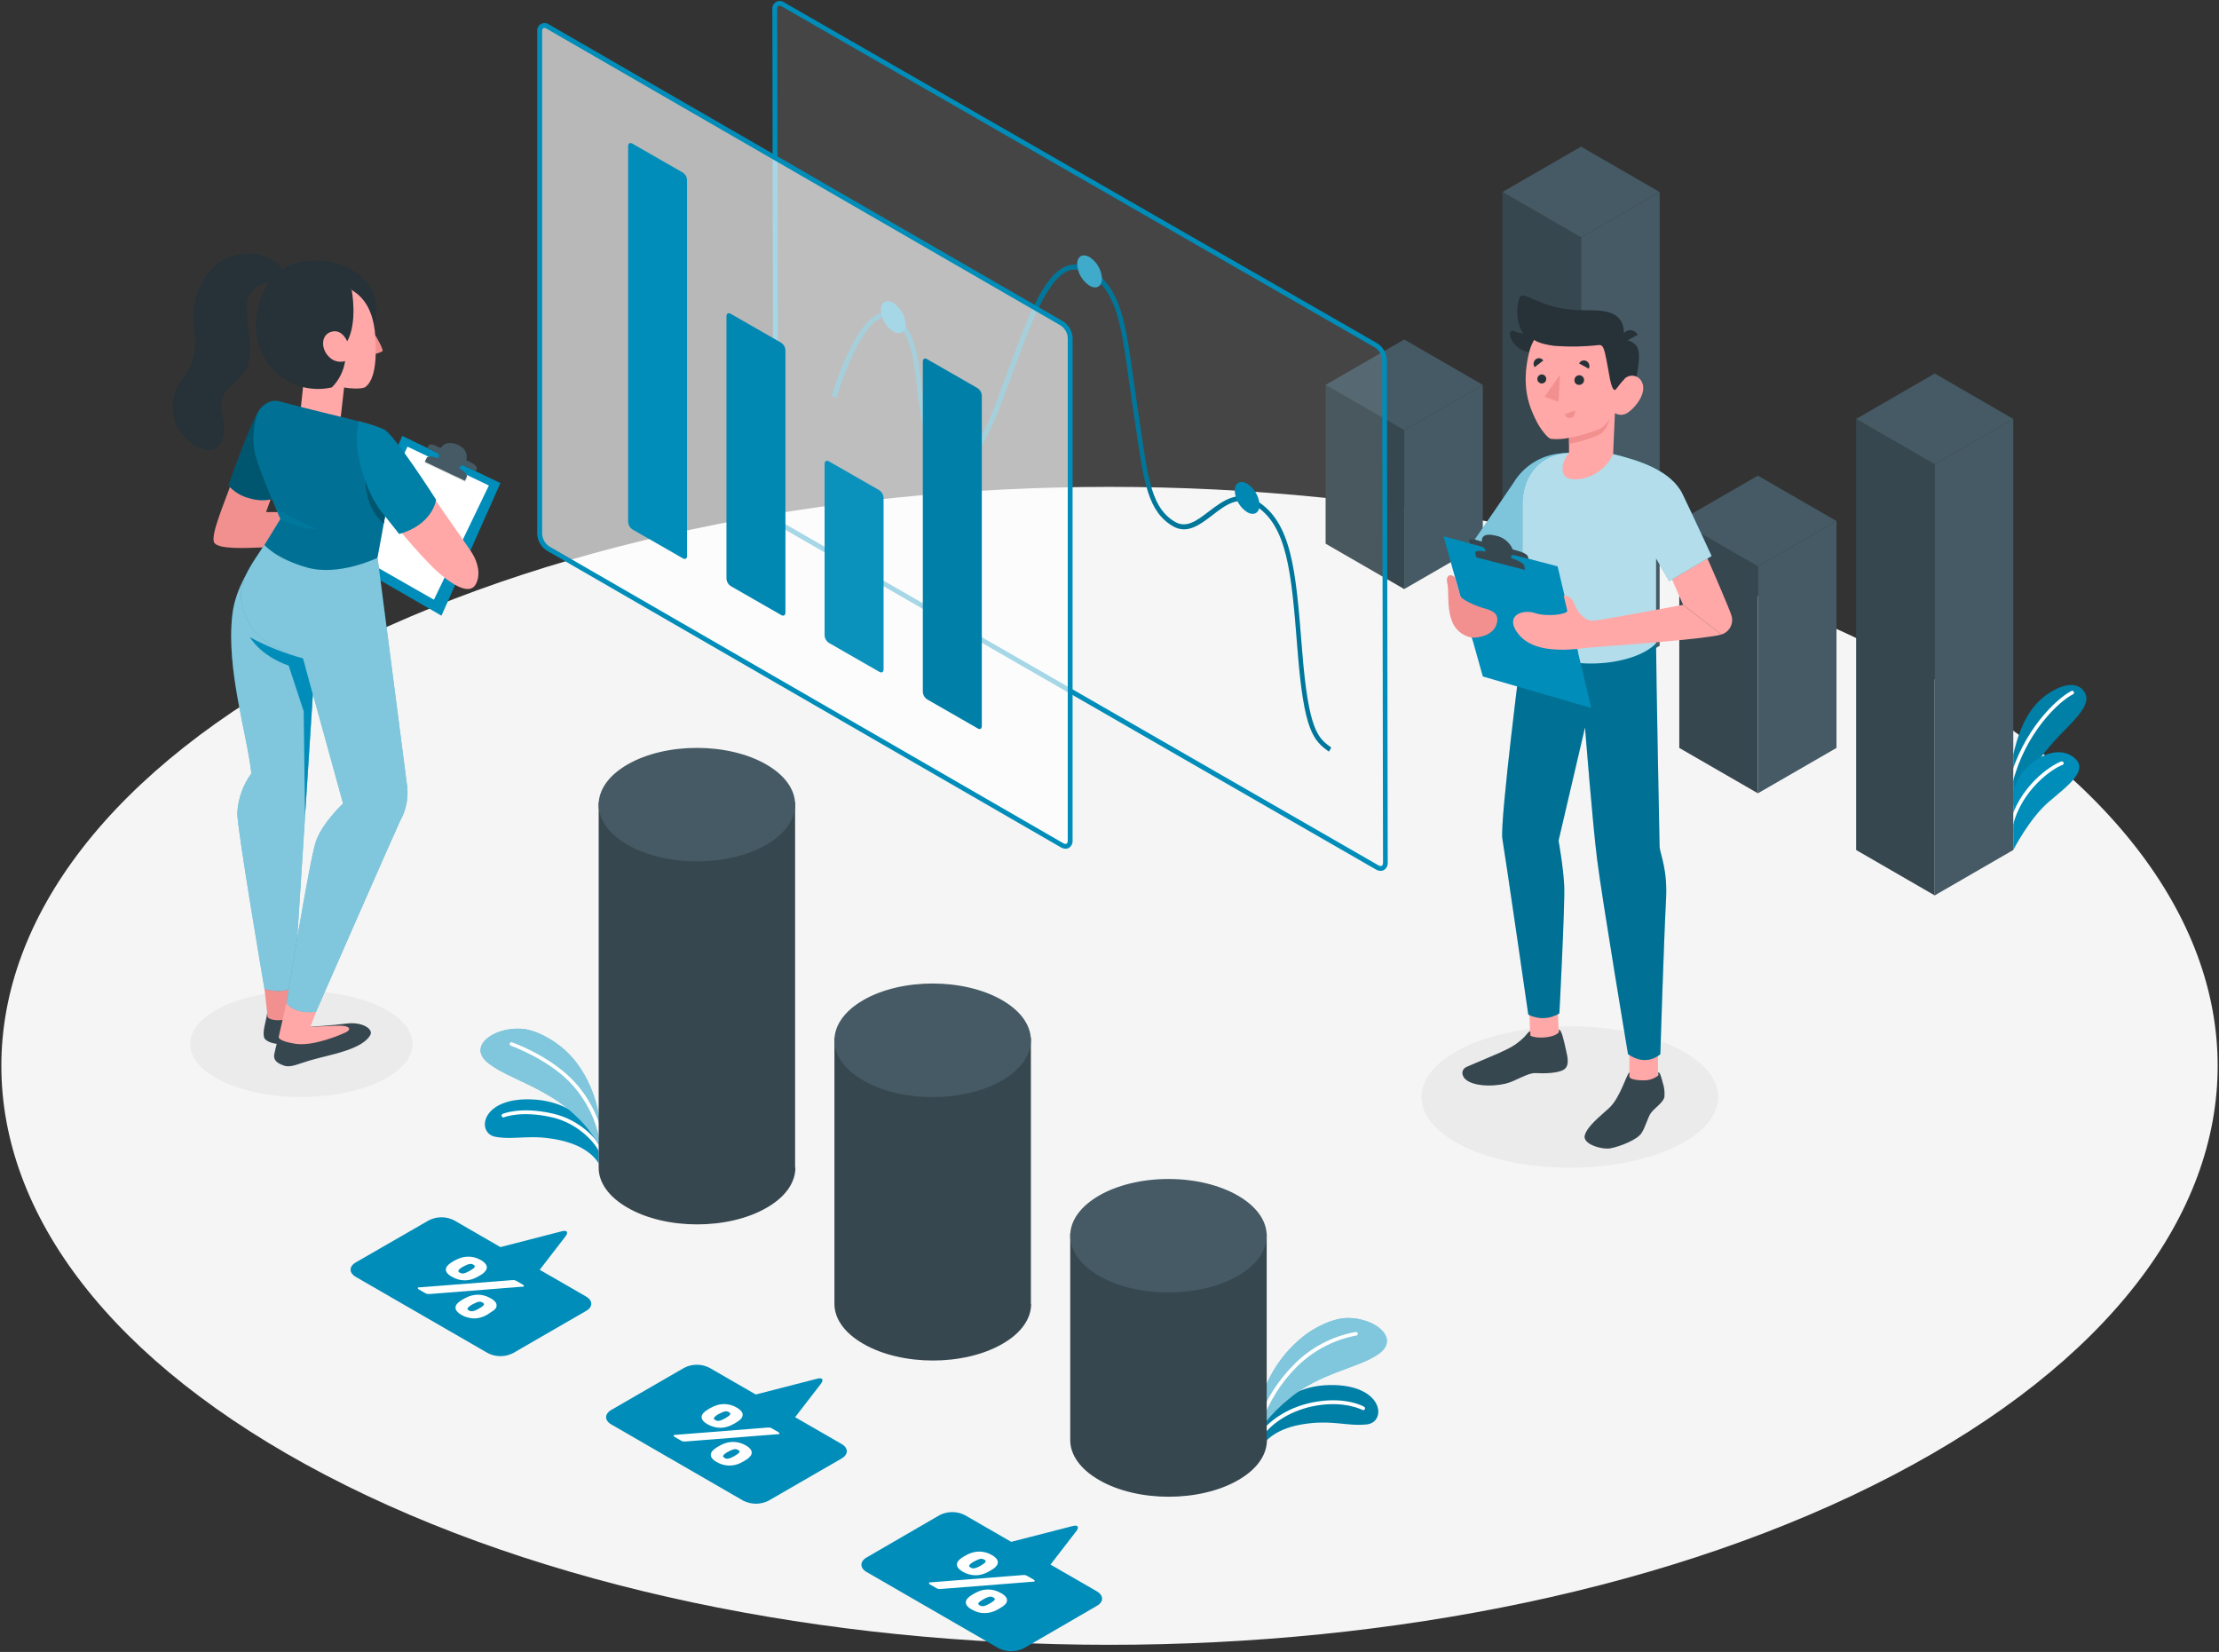 <svg width="1068" height="795" viewBox="0 0 1068 795" fill="none" xmlns="http://www.w3.org/2000/svg">
<rect x="0" y="0" width="1068" height="795" fill="#333333" stroke="none"/>
<path d="M156.864 709.952C365.127 818.763 702.827 818.763 911.136 709.952C1119.45 601.141 1119.42 424.725 911.136 315.915C702.85 207.104 365.173 207.104 156.864 315.915C-51.446 424.725 -51.399 601.234 156.864 709.952Z" fill="#F5F5F5"/>
<path d="M145.038 527.926C174.584 527.926 198.535 516.513 198.535 502.434C198.535 488.355 174.584 476.942 145.038 476.942C115.492 476.942 91.54 488.355 91.54 502.434C91.54 516.513 115.492 527.926 145.038 527.926Z" fill="#EBEBEB"/>
<path d="M755.532 561.961C794.965 561.961 826.932 546.723 826.932 527.925C826.932 509.128 794.965 493.89 755.532 493.89C716.099 493.89 684.133 509.128 684.133 527.925C684.133 546.723 716.099 561.961 755.532 561.961Z" fill="#EBEBEB"/>
<path d="M968.987 387.896C968.987 387.896 974.504 370.855 992.453 352.697C1000.37 344.689 1005.54 339.101 1003.88 334.329C1002.39 330.115 997.365 327.927 990.172 331.326C979.952 336.168 973.061 345.154 968.987 363.196V387.896Z" fill="#008DB9"/>
<path opacity="0.1" d="M968.987 387.896C968.987 387.896 974.504 370.855 992.453 352.697C1000.37 344.689 1005.54 339.101 1003.88 334.329C1002.39 330.115 997.365 327.927 990.172 331.326C979.952 336.168 973.061 345.154 968.987 363.196V387.896Z" fill="black"/>
<path d="M967.846 377.188H967.637C967.412 377.127 967.221 376.981 967.103 376.781C966.985 376.581 966.951 376.342 967.008 376.117C973.41 351.393 989.962 336.075 996.969 332.537C997.18 332.438 997.421 332.424 997.642 332.497C997.863 332.571 998.047 332.727 998.157 332.932C998.254 333.14 998.268 333.377 998.194 333.594C998.12 333.812 997.965 333.992 997.761 334.096C990.986 337.519 974.947 352.418 968.708 376.559C968.652 376.743 968.538 376.904 968.382 377.018C968.227 377.131 968.039 377.191 967.846 377.188Z" fill="white"/>
<path d="M968.987 409.058C968.987 409.058 976.646 394.042 985.888 386.057C995.13 378.072 1007 369.924 996.946 363.685C986.889 357.446 970.337 369.691 969.01 381.774L968.987 409.058Z" fill="#008DB9"/>
<path d="M967.846 398.372H967.66C967.436 398.317 967.243 398.177 967.121 397.981C966.999 397.785 966.959 397.55 967.008 397.325C971.361 378.701 986.982 368.178 992.174 366.432C992.388 366.388 992.611 366.424 992.799 366.535C992.988 366.645 993.13 366.821 993.196 367.029C993.263 367.238 993.25 367.463 993.16 367.662C993.07 367.862 992.909 368.021 992.709 368.108C988.053 369.691 972.828 380.051 968.707 397.721C968.656 397.909 968.544 398.075 968.388 398.193C968.232 398.311 968.041 398.374 967.846 398.372V398.372Z" fill="white"/>
<path d="M288.14 559.982C288.14 559.982 284.601 552.113 269.819 548.784C255.432 545.549 248.285 548.784 238.577 547.108C228.869 545.432 231.407 527.297 257.527 529.183C281.435 530.905 288.14 549.716 288.14 549.716V559.982Z" fill="#008DB9"/>
<path d="M289.56 555.652C289.391 555.648 289.226 555.595 289.086 555.5C288.945 555.405 288.835 555.272 288.769 555.117C286.441 549.553 277.827 540.473 265.698 537.703C250.636 534.281 242.628 537.703 242.558 537.703C242.349 537.773 242.122 537.764 241.921 537.676C241.72 537.588 241.558 537.428 241.468 537.227C241.378 537.027 241.366 536.8 241.434 536.591C241.502 536.382 241.645 536.206 241.836 536.097C242.185 535.957 250.473 532.349 266.071 535.911C279.55 538.983 288.14 548.854 290.375 554.372C290.421 554.477 290.445 554.59 290.446 554.705C290.447 554.82 290.426 554.934 290.382 555.04C290.339 555.146 290.275 555.243 290.193 555.324C290.112 555.405 290.016 555.469 289.909 555.512L289.56 555.652Z" fill="white"/>
<path d="M288.14 551.019C285.193 545.743 281.421 540.972 276.966 536.888C262.998 523.339 244.374 519.079 235.062 511.676C224.818 503.691 237.227 494.472 250.403 495.054C257.946 495.403 265.908 500.385 270.284 503.97C285.696 516.565 288.233 536.888 288.233 536.888L288.14 551.019Z" fill="#008DB9"/>
<path opacity="0.5" d="M288.14 551.019C285.193 545.743 281.421 540.972 276.966 536.888C262.998 523.339 244.374 519.079 235.062 511.676C224.818 503.691 237.227 494.472 250.403 495.054C257.946 495.403 265.908 500.385 270.284 503.97C285.696 516.565 288.233 536.888 288.233 536.888L288.14 551.019Z" fill="white"/>
<path d="M289.56 549.646C289.352 549.643 289.151 549.567 288.994 549.43C288.836 549.294 288.732 549.107 288.699 548.901C286.864 539.113 282.425 530.002 275.848 522.525C264.86 510.023 246.073 503.319 245.863 503.249C245.651 503.17 245.477 503.012 245.377 502.809C245.278 502.605 245.26 502.371 245.328 502.155C245.365 502.045 245.423 501.944 245.499 501.857C245.576 501.77 245.669 501.7 245.773 501.65C245.877 501.6 245.991 501.571 246.106 501.566C246.222 501.561 246.337 501.579 246.445 501.619C247.237 501.875 265.861 508.603 277.152 521.361C283.999 529.075 288.597 538.52 290.445 548.668C290.461 548.783 290.454 548.9 290.424 549.012C290.393 549.125 290.341 549.23 290.269 549.321C290.197 549.412 290.108 549.488 290.006 549.544C289.904 549.6 289.792 549.634 289.676 549.646H289.56Z" fill="white"/>
<path d="M607.635 695.705C607.635 695.705 611.592 688.022 626.538 685.485C641.065 683.017 648.025 686.532 657.826 685.485C667.627 684.437 666.044 666.069 639.854 666.558C615.899 667 608.193 685.415 608.193 685.415L607.635 695.705Z" fill="#008DB9"/>
<path opacity="0.1" d="M607.635 695.705C607.635 695.705 611.592 688.022 626.538 685.485C641.065 683.017 648.025 686.532 657.826 685.485C667.627 684.437 666.044 666.069 639.854 666.558C615.899 667 608.193 685.415 608.193 685.415L607.635 695.705Z" fill="black"/>
<path d="M606.494 692.026C606.312 692.018 606.135 691.962 605.982 691.863C605.888 691.798 605.808 691.715 605.746 691.619C605.684 691.522 605.643 691.415 605.623 691.302C605.604 691.189 605.607 691.074 605.632 690.962C605.658 690.851 605.705 690.746 605.772 690.653C611.336 682.691 621.463 676.685 632.893 674.683C647.583 672.052 656.173 676.708 656.546 677.011C656.645 677.066 656.733 677.14 656.804 677.229C656.874 677.317 656.927 677.419 656.958 677.528C656.989 677.638 656.999 677.752 656.986 677.865C656.973 677.978 656.938 678.087 656.883 678.186C656.828 678.286 656.754 678.373 656.665 678.444C656.577 678.515 656.475 678.567 656.366 678.598C656.256 678.63 656.142 678.639 656.029 678.627C655.916 678.614 655.807 678.579 655.708 678.524C655.708 678.524 647.257 673.984 633.196 676.498C622.231 678.454 612.5 684.157 607.216 691.747C607.122 691.842 607.01 691.917 606.885 691.965C606.761 692.013 606.627 692.034 606.494 692.026V692.026Z" fill="white"/>
<path d="M608.682 684.926C612.063 680.673 615.904 676.808 620.136 673.402C634.872 660.645 653.52 658.573 663.39 651.682C674.053 644.256 662.156 634.385 648.957 634.269C641.414 634.269 633.196 638.762 628.61 642.114C618.837 649.436 611.529 659.562 607.658 671.144L608.682 684.926Z" fill="#008DB9"/>
<path opacity="0.5" d="M608.682 684.926C612.063 680.673 615.904 676.808 620.136 673.402C634.872 660.645 653.52 658.573 663.39 651.682C674.053 644.256 662.156 634.385 648.957 634.269C641.414 634.269 633.196 638.762 628.61 642.114C618.837 649.436 611.529 659.562 607.658 671.144L608.682 684.926Z" fill="white"/>
<path d="M606.494 684.74H606.168C605.955 684.66 605.779 684.504 605.675 684.301C605.572 684.099 605.548 683.865 605.609 683.645C609.248 673.653 614.996 664.561 622.464 656.99C630.565 648.636 641.087 643.041 652.542 640.997C652.654 640.98 652.768 640.987 652.877 641.016C652.987 641.045 653.089 641.096 653.178 641.165C653.267 641.235 653.341 641.322 653.396 641.421C653.451 641.52 653.485 641.629 653.496 641.741C653.512 641.857 653.505 641.974 653.475 642.086C653.445 642.198 653.392 642.303 653.321 642.394C653.249 642.486 653.159 642.561 653.058 642.617C652.956 642.673 652.844 642.708 652.728 642.719C641.699 644.812 631.571 650.221 623.698 658.224C616.465 665.588 610.907 674.426 607.402 684.134C607.34 684.322 607.217 684.484 607.052 684.594C606.888 684.703 606.691 684.755 606.494 684.74V684.74Z" fill="white"/>
<path d="M382.68 561.938V386.057H288.14V561.961C288.14 568.945 292.796 575.929 302.108 581.237C320.569 591.899 350.507 591.899 368.968 581.237C378.28 575.906 382.796 568.945 382.82 561.961L382.68 561.938Z" fill="#37474F"/>
<path d="M301.992 406.544C283.507 395.882 283.507 378.608 301.992 367.922C320.476 357.237 350.391 357.26 368.852 367.922C387.313 378.585 387.313 395.858 368.852 406.544C350.391 417.229 320.453 417.183 301.992 406.544Z" fill="#455A64"/>
<path d="M496.17 627.471V499.431H401.607V627.471C401.607 634.455 406.263 641.439 415.575 646.747C434.036 657.409 463.974 657.409 482.435 646.747C491.747 641.439 496.286 634.455 496.286 627.471H496.17Z" fill="#37474F"/>
<path d="M415.458 519.941C396.997 509.279 396.997 492.005 415.458 481.319C433.919 470.634 463.857 470.657 482.318 481.319C500.78 491.982 500.803 509.255 482.318 519.941C463.834 530.626 433.896 530.696 415.458 519.941Z" fill="#455A64"/>
<path d="M609.66 692.981V593.552H515.097V693.004C515.097 699.988 519.753 706.972 529.065 712.303C547.526 722.966 577.464 722.966 595.925 712.303C605.237 706.972 609.753 699.988 609.776 693.004L609.66 692.981Z" fill="#37474F"/>
<path d="M562.378 622C588.491 622 609.66 609.774 609.66 594.693C609.66 579.611 588.491 567.385 562.378 567.385C536.265 567.385 515.097 579.611 515.097 594.693C515.097 609.774 536.265 622 562.378 622Z" fill="#455A64"/>
<path d="M282.087 623.956L259.762 611.082L272.123 595.065C273.706 593.017 272.961 591.899 270.47 592.528L240.858 600.163L218.533 587.266C216.657 586.314 214.584 585.817 212.48 585.817C210.376 585.817 208.303 586.314 206.427 587.266L171.251 607.52C167.899 609.452 167.899 612.572 171.251 614.504L234.805 651.193C236.681 652.146 238.755 652.643 240.858 652.643C242.962 652.643 245.036 652.146 246.911 651.193L282.087 630.87C285.416 629.007 285.416 625.888 282.087 623.956Z" fill="#008DB9"/>
<path d="M246.376 616.064C246.739 616.028 247.106 616.028 247.47 616.064C247.831 616.109 248.18 616.228 248.494 616.413L251.683 618.252C251.899 618.357 252.065 618.54 252.149 618.764C252.149 618.951 252.149 619.114 251.823 619.23C251.747 619.251 251.667 619.251 251.59 619.23C251.476 619.257 251.356 619.257 251.241 619.23L207.009 622.722H205.752C205.389 622.667 205.041 622.541 204.728 622.349L201.538 620.51C201.323 620.406 201.156 620.222 201.073 619.998C201.073 619.812 201.073 619.649 201.399 619.533C201.475 619.512 201.555 619.512 201.631 619.533H201.981L246.376 616.064ZM232.128 613.107C231.182 613.739 230.194 614.307 229.172 614.807C228.346 615.226 227.48 615.561 226.588 615.808C225.652 616.044 224.69 616.161 223.724 616.157C221.569 616.162 219.453 615.583 217.602 614.481C216.718 614.048 215.927 613.447 215.274 612.712C214.849 612.228 214.61 611.609 214.598 610.966C214.607 610.358 214.83 609.773 215.227 609.313C215.69 608.712 216.258 608.199 216.903 607.799C217.345 607.48 217.803 607.185 218.277 606.915C218.719 606.659 219.254 606.379 219.836 606.1C220.675 605.678 221.557 605.35 222.467 605.122C224.401 604.641 226.423 604.641 228.357 605.122C229.432 605.414 230.465 605.844 231.43 606.403C232.27 606.841 233.014 607.443 233.618 608.172C234.047 608.655 234.294 609.272 234.317 609.918C234.287 610.521 234.067 611.1 233.688 611.571C233.262 612.17 232.734 612.69 232.128 613.107V613.107ZM236.528 631.312C235.627 631.985 234.677 632.592 233.688 633.128C232.856 633.546 231.982 633.874 231.081 634.106C230.148 634.363 229.184 634.488 228.217 634.478C227.187 634.474 226.161 634.333 225.168 634.059C224.09 633.786 223.055 633.363 222.095 632.802C221.264 632.35 220.522 631.75 219.906 631.033C219.477 630.543 219.237 629.915 219.231 629.264C219.25 628.662 219.462 628.082 219.836 627.611C220.31 627.018 220.886 626.513 221.536 626.121C221.968 625.788 222.428 625.492 222.909 625.236C223.411 624.931 223.932 624.659 224.469 624.421C225.299 624 226.174 623.672 227.077 623.444C228.014 623.214 228.975 623.089 229.94 623.071C232.087 623.07 234.194 623.649 236.039 624.747C236.927 625.173 237.719 625.775 238.367 626.517C238.778 626.987 239.005 627.591 239.005 628.216C239.005 628.841 238.778 629.445 238.367 629.915C237.838 630.482 237.216 630.954 236.528 631.312ZM221.699 610.36C221.236 610.622 220.857 611.009 220.605 611.478C220.605 611.804 220.605 612.13 221.28 612.455C221.783 612.761 222.37 612.899 222.956 612.851C223.632 612.744 224.285 612.524 224.888 612.199C225.77 611.776 226.619 611.286 227.426 610.733C227.9 610.478 228.288 610.089 228.543 609.615C228.543 609.289 228.427 608.963 227.868 608.638C227.358 608.329 226.761 608.198 226.169 608.265C225.5 608.359 224.854 608.572 224.26 608.894C223.37 609.282 222.514 609.741 221.699 610.267V610.36ZM226.122 628.565C225.648 628.82 225.26 629.209 225.005 629.683C225.005 629.985 225.005 630.311 225.68 630.637C226.183 630.962 226.784 631.102 227.379 631.033C228.045 630.928 228.69 630.715 229.288 630.404C230.18 629.986 231.037 629.496 231.849 628.938C232.318 628.684 232.699 628.294 232.943 627.82C232.943 627.494 232.943 627.168 232.268 626.842C231.765 626.537 231.178 626.399 230.592 626.447C229.922 626.551 229.276 626.771 228.683 627.099C227.794 627.487 226.937 627.946 226.122 628.472V628.565Z" fill="white"/>
<path d="M405.052 694.913L382.68 682.016L395.042 666.023C396.601 663.974 395.856 662.834 393.366 663.485L363.753 671.098L341.428 658.224C339.557 657.271 337.487 656.775 335.387 656.775C333.287 656.775 331.217 657.271 329.346 658.224L294.216 678.524C290.887 680.456 290.887 683.599 294.216 685.508L357.77 722.221C359.649 723.163 361.722 723.653 363.823 723.653C365.925 723.653 367.997 723.163 369.876 722.221L405.052 701.897C408.404 699.965 408.404 696.846 405.052 694.913Z" fill="#008DB9"/>
<path d="M369.341 687.021H370.458C370.82 687.079 371.168 687.206 371.482 687.394L374.649 689.233C374.928 689.396 375.091 689.559 375.114 689.745C375.137 689.931 375.114 690.071 374.811 690.211C374.735 690.228 374.655 690.228 374.579 690.211H374.229L329.997 693.703C329.626 693.739 329.252 693.739 328.88 693.703C328.516 693.651 328.167 693.525 327.856 693.33L324.69 691.514C324.41 691.351 324.247 691.165 324.224 691.002C324.216 690.899 324.241 690.796 324.296 690.709C324.35 690.621 324.431 690.552 324.527 690.513H324.759H325.109L369.341 687.021ZM355.093 684.065C354.158 684.702 353.178 685.27 352.16 685.764C351.328 686.182 350.454 686.51 349.553 686.742C348.62 686.998 347.656 687.123 346.689 687.115C345.659 687.11 344.633 686.97 343.64 686.696C342.561 686.422 341.527 685.999 340.567 685.438C339.73 684.986 338.981 684.386 338.355 683.669C337.933 683.199 337.699 682.59 337.699 681.958C337.699 681.326 337.933 680.717 338.355 680.247C338.826 679.659 339.392 679.156 340.031 678.757C340.471 678.435 340.929 678.139 341.405 677.872C341.917 677.573 342.446 677.301 342.988 677.058C343.818 676.636 344.692 676.308 345.595 676.08C347.101 675.696 348.668 675.614 350.206 675.838C351.745 676.061 353.223 676.587 354.558 677.384C355.4 677.829 356.15 678.429 356.769 679.153C357.197 679.635 357.437 680.254 357.445 680.899C357.427 681.505 357.205 682.087 356.816 682.552C356.339 683.157 355.755 683.67 355.093 684.065ZM359.516 702.27C358.571 702.903 357.583 703.471 356.56 703.969C355.738 704.391 354.871 704.719 353.976 704.947C353.04 705.183 352.078 705.301 351.112 705.296C348.958 705.301 346.842 704.722 344.99 703.62C344.149 703.182 343.399 702.59 342.778 701.874C342.349 701.384 342.109 700.756 342.103 700.105C342.13 699.501 342.35 698.921 342.732 698.452C343.201 697.857 343.768 697.345 344.408 696.939C344.873 696.613 345.339 696.333 345.781 696.054C346.224 695.775 346.759 695.519 347.341 695.239C348.179 694.817 349.061 694.489 349.972 694.262C350.912 694.048 351.871 693.931 352.835 693.912C353.857 693.909 354.875 694.042 355.862 694.308C356.942 694.585 357.977 695.017 358.934 695.588C359.776 696.034 360.527 696.634 361.146 697.358C361.567 697.824 361.799 698.429 361.799 699.057C361.799 699.685 361.567 700.29 361.146 700.757C360.691 701.348 360.14 701.859 359.516 702.27V702.27ZM344.687 681.318C344.213 681.573 343.825 681.961 343.57 682.435C343.57 682.738 343.686 683.064 344.245 683.39C344.748 683.715 345.349 683.855 345.944 683.786C346.609 683.677 347.253 683.465 347.853 683.157C348.751 682.74 349.608 682.242 350.414 681.667C350.879 681.419 351.26 681.038 351.508 680.573C351.508 680.247 351.392 679.921 350.833 679.595C350.335 679.279 349.744 679.139 349.157 679.199C348.48 679.303 347.826 679.523 347.225 679.851C346.343 680.239 345.494 680.698 344.687 681.225V681.318ZM349.087 699.523C348.632 699.784 348.254 700.162 347.993 700.617C347.993 700.943 348.109 701.269 348.668 701.595C349.166 701.911 349.757 702.05 350.344 701.99C351.018 701.885 351.67 701.673 352.276 701.362C353.157 700.927 354.005 700.43 354.814 699.872C355.28 699.617 355.667 699.238 355.931 698.778C356.048 698.452 355.931 698.126 355.256 697.8C354.749 697.485 354.151 697.346 353.557 697.404C352.892 697.513 352.248 697.725 351.648 698.033C350.765 698.442 349.909 698.909 349.087 699.43V699.523Z" fill="white"/>
<path d="M527.924 765.824L505.598 752.95L517.983 736.91C519.543 734.885 518.798 733.744 516.307 734.396L486.695 742.009L464.37 729.135C462.494 728.182 460.42 727.685 458.317 727.685C456.213 727.685 454.139 728.182 452.264 729.135L417.088 749.528C413.759 751.46 413.759 754.603 417.088 756.512L480.642 793.225C482.521 794.167 484.593 794.657 486.695 794.657C488.797 794.657 490.869 794.167 492.748 793.225L527.924 772.808C531.276 770.946 531.276 767.826 527.924 765.824Z" fill="#008DB9"/>
<path d="M492.212 758.002H493.307C493.669 758.057 494.018 758.183 494.331 758.374L497.52 760.214C497.8 760.377 497.963 760.54 497.986 760.726C498.009 760.912 497.986 761.052 497.683 761.191H497.45H497.101L452.869 764.683C452.505 764.719 452.139 764.719 451.775 764.683C451.41 764.636 451.061 764.508 450.751 764.311L447.585 762.495C447.305 762.332 447.142 762.146 447.119 761.983C447.111 761.88 447.137 761.777 447.191 761.689C447.245 761.601 447.326 761.533 447.422 761.494H447.654C447.769 761.467 447.889 761.467 448.004 761.494L492.212 758.002ZM477.965 755.045C477.025 755.687 476.036 756.256 475.009 756.745C474.187 757.167 473.32 757.495 472.424 757.723C471.492 757.978 470.528 758.103 469.561 758.095C468.523 758.09 467.49 757.949 466.488 757.676C465.417 757.404 464.39 756.981 463.438 756.419C462.601 755.966 461.852 755.367 461.227 754.65C460.797 754.16 460.558 753.532 460.552 752.88C460.578 752.276 460.799 751.697 461.18 751.228C461.656 750.638 462.222 750.128 462.856 749.714C463.322 749.388 463.788 749.109 464.23 748.853C464.672 748.597 465.208 748.318 465.79 748.015C467.502 747.176 469.377 746.723 471.284 746.688C473.43 746.695 475.535 747.274 477.383 748.364C478.225 748.809 478.975 749.41 479.595 750.133C480.015 750.619 480.254 751.237 480.27 751.879C480.24 752.483 480.02 753.061 479.641 753.532C479.178 754.133 478.61 754.646 477.965 755.045V755.045ZM482.365 773.25C481.424 773.879 480.445 774.446 479.432 774.95C478.608 775.368 477.742 775.696 476.848 775.928C474.9 776.423 472.859 776.423 470.911 775.928C469.84 775.646 468.813 775.215 467.862 774.647C466.974 774.221 466.182 773.619 465.534 772.878C465.102 772.398 464.862 771.777 464.858 771.132C464.872 770.529 465.085 769.948 465.464 769.479C465.948 768.889 466.521 768.379 467.163 767.966C467.605 767.647 468.063 767.351 468.537 767.081C468.979 766.825 469.514 766.546 470.096 766.266C471.796 765.392 473.679 764.937 475.591 764.939C476.612 764.936 477.63 765.069 478.617 765.335C479.688 765.617 480.715 766.048 481.667 766.616C482.554 767.041 483.347 767.643 483.995 768.385C484.426 768.864 484.666 769.486 484.67 770.131C484.656 770.734 484.444 771.315 484.064 771.784C483.588 772.368 483.013 772.864 482.365 773.25V773.25ZM467.536 752.298C467.073 752.56 466.693 752.948 466.441 753.416C466.441 753.719 466.558 754.044 467.117 754.37C467.616 754.683 468.206 754.822 468.793 754.766C469.466 754.661 470.119 754.449 470.725 754.138C471.62 753.716 472.477 753.217 473.286 752.648C473.751 752.4 474.132 752.019 474.38 751.553C474.496 751.228 474.38 750.902 473.705 750.576C473.197 750.261 472.6 750.122 472.005 750.18C471.337 750.288 470.691 750.508 470.096 750.832C469.21 751.225 468.354 751.684 467.536 752.205V752.298ZM471.959 770.503C471.498 770.766 471.113 771.143 470.841 771.598C470.841 771.923 470.841 772.249 471.54 772.575C472.038 772.892 472.629 773.031 473.216 772.971C473.882 772.866 474.527 772.653 475.125 772.342C476.013 771.908 476.869 771.41 477.686 770.853C478.152 770.598 478.538 770.219 478.803 769.758C478.927 769.432 478.695 769.107 478.105 768.781C477.606 768.464 477.016 768.325 476.429 768.385C475.763 768.49 475.118 768.703 474.52 769.013C473.632 769.44 472.776 769.931 471.959 770.48V770.503Z" fill="white"/>
<path d="M846.068 381.774L808.238 359.937V250.731L846.068 272.568V381.774Z" fill="#37474F"/>
<path d="M846.068 381.774L883.898 359.937V250.731L846.068 272.568V381.774Z" fill="#455A64"/>
<path d="M808.238 250.731L846.068 272.568L883.898 250.731L846.068 228.894L808.238 250.731Z" fill="#455A64"/>
<path d="M760.957 332.63L723.127 310.793V92.404L760.957 114.24V332.63Z" fill="#37474F"/>
<path d="M760.957 332.63L798.787 310.793V92.404L760.957 114.24V332.63Z" fill="#455A64"/>
<path d="M723.127 92.404L760.957 114.24L798.787 92.404L760.957 70.567L723.127 92.404Z" fill="#455A64"/>
<path d="M675.845 283.486L638.015 261.649V185.221L675.845 207.058V283.486Z" fill="#37474F"/>
<path d="M675.845 283.486L713.675 261.649V185.221L675.845 207.058V283.486Z" fill="#455A64"/>
<path d="M638.015 185.221L675.845 207.058L713.675 185.221L675.845 163.384L638.015 185.221Z" fill="#455A64"/>
<path d="M931.18 430.918L893.35 409.058V201.61L931.157 223.447L931.18 430.918Z" fill="#37474F"/>
<path d="M931.157 430.918L968.987 409.058V201.61L931.157 223.447V430.918Z" fill="#455A64"/>
<path d="M893.35 201.61L931.157 223.447L968.987 201.61L931.18 179.75L893.35 201.61Z" fill="#455A64"/>
<g opacity="0.3">
<path opacity="0.3" d="M666.696 415.064L666.3 173.232C666.218 171.832 665.809 170.471 665.106 169.258C664.402 168.045 663.424 167.014 662.249 166.248L376.93 2.24C374.602 0.96 372.902 2.007 372.902 4.568L373.368 246.308C373.444 247.709 373.851 249.072 374.555 250.286C375.259 251.5 376.24 252.53 377.419 253.292L662.762 417.416C664.927 418.696 666.696 417.648 666.696 415.064Z" fill="white"/>
</g>
<path d="M664.508 419.115C663.685 419.083 662.884 418.843 662.18 418.417L376.837 254.293C375.475 253.435 374.34 252.261 373.529 250.871C372.719 249.481 372.256 247.915 372.181 246.308L371.738 4.568C371.641 3.859 371.757 3.137 372.071 2.494C372.384 1.851 372.882 1.316 373.501 0.956C374.12 0.597 374.832 0.43 375.546 0.476C376.26 0.522 376.944 0.78 377.512 1.216L662.855 165.2C664.214 166.06 665.347 167.235 666.157 168.624C666.967 170.014 667.432 171.578 667.511 173.185L667.907 415.018C667.963 415.723 667.83 416.431 667.524 417.069C667.217 417.707 666.747 418.252 666.161 418.649C665.661 418.95 665.09 419.11 664.508 419.115V419.115ZM375.137 2.752C374.985 2.712 374.824 2.712 374.672 2.752C374.444 2.948 374.27 3.198 374.164 3.478C374.059 3.759 374.025 4.061 374.066 4.358L374.462 246.191C374.528 247.415 374.886 248.604 375.506 249.661C376.125 250.718 376.989 251.612 378.024 252.267L663.367 416.391C664.065 416.787 664.671 416.903 665.043 416.671C665.416 416.438 665.648 415.879 665.648 415.064L665.253 173.232C665.178 172.04 664.828 170.881 664.23 169.847C663.632 168.813 662.803 167.932 661.807 167.272L376.348 3.148C375.985 2.915 375.568 2.779 375.137 2.752Z" fill="#008DB9"/>
<path d="M639.598 361.707C632.032 356.329 627.609 351.463 624.606 314.076L624.35 310.886C621.533 275.757 619.694 252.57 603.677 243.002C595.995 238.346 589.849 243.002 583.354 248.054C577.464 252.547 571.411 257.156 564.59 253.268C552.601 246.284 550.622 232.456 546.897 207.22C546.431 204.101 545.966 200.819 545.43 197.373C544.616 191.995 543.917 186.99 543.265 182.288C539.587 155.795 537.352 139.778 523.803 131.607C522.469 130.661 520.932 130.041 519.315 129.794C517.699 129.548 516.047 129.682 514.491 130.187C504.225 133.772 496.193 155.492 487.696 178.516C487.044 180.216 486.416 182.008 485.741 183.801C479.571 200.772 472.587 220.024 462.926 223.586C461.56 224.086 460.099 224.271 458.651 224.126C457.204 223.98 455.808 223.51 454.569 222.748C444.954 217.301 443.231 202.402 441.578 187.968C439.925 173.534 438.319 159.031 429.24 153.56C428.47 153.062 427.59 152.762 426.676 152.684C425.763 152.607 424.844 152.756 424.002 153.118C412.734 157.494 402.747 190.831 402.654 191.157L400.326 190.505C400.745 189.085 410.732 155.748 423.047 150.929C424.223 150.442 425.499 150.245 426.767 150.355C428.036 150.464 429.259 150.877 430.334 151.558C440.368 157.564 442.114 172.859 443.813 187.642C445.513 202.425 447.049 215.811 455.663 220.676C456.602 221.273 457.666 221.644 458.773 221.762C459.879 221.879 460.998 221.738 462.041 221.351C470.678 218.162 477.779 198.653 483.482 182.963C484.157 181.147 484.786 179.378 485.438 177.655C494.517 153.095 502.362 131.886 513.653 127.929C515.525 127.322 517.511 127.156 519.457 127.442C521.403 127.729 523.257 128.461 524.874 129.582C539.354 138.335 541.659 154.747 545.43 181.938C546.082 186.594 546.781 191.623 547.595 196.977C548.131 200.446 548.597 203.729 549.062 206.825C552.624 231.362 554.603 244.864 565.614 251.196C571.085 254.339 576.044 250.545 581.794 246.168C588.312 241.186 595.762 235.576 604.725 240.953C621.742 251.15 623.651 274.826 626.515 310.654L626.771 313.843C629.844 351.976 634.453 355.235 640.739 359.774L639.598 361.707Z" fill="#008DB9"/>
<g opacity="0.4">
<path opacity="0.4" d="M639.598 361.707C632.032 356.329 627.609 351.463 624.606 314.076L624.35 310.886C621.533 275.757 619.694 252.57 603.677 243.002C595.995 238.346 589.849 243.002 583.354 248.054C577.464 252.547 571.411 257.156 564.59 253.268C552.601 246.284 550.622 232.456 546.897 207.22C546.431 204.101 545.966 200.819 545.43 197.373C544.616 191.995 543.917 186.99 543.265 182.288C539.587 155.795 537.352 139.778 523.803 131.607C522.469 130.661 520.932 130.041 519.315 129.794C517.699 129.548 516.047 129.682 514.491 130.187C504.225 133.772 496.193 155.492 487.696 178.516C487.044 180.216 486.416 182.008 485.741 183.801C479.571 200.772 472.587 220.024 462.926 223.586C461.56 224.086 460.099 224.271 458.651 224.126C457.204 223.98 455.808 223.51 454.569 222.748C444.954 217.301 443.231 202.402 441.578 187.968C439.925 173.534 438.319 159.031 429.24 153.56C428.47 153.062 427.59 152.762 426.676 152.684C425.763 152.607 424.844 152.756 424.002 153.118C412.734 157.494 402.747 190.831 402.654 191.157L400.326 190.505C400.745 189.085 410.732 155.748 423.047 150.929C424.223 150.442 425.499 150.245 426.767 150.355C428.036 150.464 429.259 150.877 430.334 151.558C440.368 157.564 442.114 172.859 443.813 187.642C445.513 202.425 447.049 215.811 455.663 220.676C456.602 221.273 457.666 221.644 458.773 221.762C459.879 221.879 460.998 221.738 462.041 221.351C470.678 218.162 477.779 198.653 483.482 182.963C484.157 181.147 484.786 179.378 485.438 177.655C494.517 153.095 502.362 131.886 513.653 127.929C515.525 127.322 517.511 127.156 519.457 127.442C521.403 127.729 523.257 128.461 524.874 129.582C539.354 138.335 541.659 154.747 545.43 181.938C546.082 186.594 546.781 191.623 547.595 196.977C548.131 200.446 548.597 203.729 549.062 206.825C552.624 231.362 554.603 244.864 565.614 251.196C571.085 254.339 576.044 250.545 581.794 246.168C588.312 241.186 595.762 235.576 604.725 240.953C621.742 251.15 623.651 274.826 626.515 310.654L626.771 313.843C629.844 351.976 634.453 355.235 640.739 359.774L639.598 361.707Z" fill="black"/>
</g>
<path d="M600.232 232.712C601.963 233.847 603.405 235.37 604.444 237.16C605.483 238.951 606.089 240.959 606.215 243.025C606.215 246.82 603.537 248.356 600.255 246.471C598.516 245.344 597.067 243.823 596.028 242.031C594.988 240.239 594.386 238.226 594.272 236.157C594.272 232.456 596.856 230.919 600.232 232.712Z" fill="#008DB9"/>
<g opacity="0.2">
<path opacity="0.2" d="M600.232 232.712C601.963 233.847 603.405 235.37 604.444 237.16C605.483 238.951 606.089 240.959 606.215 243.025C606.215 246.82 603.537 248.356 600.255 246.471C598.516 245.344 597.067 243.823 596.028 242.031C594.988 240.239 594.386 238.226 594.272 236.157C594.272 232.456 596.856 230.919 600.232 232.712Z" fill="black"/>
</g>
<path d="M524.409 123.738C526.142 124.868 527.585 126.391 528.62 128.183C529.656 129.975 530.255 131.985 530.368 134.051C530.368 137.846 527.714 139.382 524.432 137.497C522.692 136.372 521.242 134.851 520.202 133.058C519.162 131.266 518.562 129.253 518.449 127.184C518.449 123.296 521.103 121.853 524.409 123.738Z" fill="#008DB9"/>
<g opacity="0.5">
<path opacity="0.5" d="M524.409 123.738C526.142 124.868 527.585 126.391 528.62 128.183C529.656 129.975 530.255 131.985 530.368 134.051C530.368 137.846 527.714 139.382 524.432 137.497C522.692 136.372 521.242 134.851 520.202 133.058C519.162 131.266 518.562 129.253 518.449 127.184C518.449 123.296 521.103 121.853 524.409 123.738Z" fill="white"/>
</g>
<path d="M429.869 145.738C431.608 146.858 433.058 148.374 434.098 150.163C435.138 151.952 435.739 153.962 435.851 156.028C435.851 159.846 433.198 161.382 429.892 159.496C428.16 158.365 426.718 156.842 425.683 155.05C424.647 153.259 424.048 151.249 423.932 149.183C423.909 145.389 426.586 143.829 429.869 145.738Z" fill="#008DB9"/>
<path opacity="0.65" d="M515.073 404.402V162.569C514.996 161.171 514.591 159.811 513.892 158.598C513.192 157.384 512.217 156.353 511.046 155.585L263.789 12.832C261.461 11.552 259.762 12.6 259.762 15.16V256.993C259.837 258.392 260.241 259.753 260.941 260.966C261.641 262.18 262.616 263.211 263.789 263.977L511.046 406.73C513.281 408.034 515.073 406.986 515.073 404.402Z" fill="white"/>
<path d="M512.862 408.453C512.039 408.421 511.238 408.18 510.534 407.754L263.207 265.001C261.848 264.135 260.717 262.955 259.907 261.562C259.097 260.169 258.632 258.602 258.551 256.993V15.161C258.459 14.453 258.579 13.735 258.895 13.096C259.211 12.457 259.709 11.925 260.327 11.569C260.945 11.213 261.654 11.048 262.365 11.095C263.077 11.141 263.759 11.398 264.324 11.831L511.581 154.584C512.939 155.446 514.071 156.621 514.881 158.01C515.691 159.4 516.156 160.963 516.237 162.569V404.402C516.293 405.108 516.161 405.816 515.854 406.454C515.548 407.092 515.077 407.637 514.491 408.034C513.994 408.314 513.432 408.458 512.862 408.453V408.453ZM261.996 13.461C261.844 13.422 261.684 13.422 261.531 13.461C261.304 13.657 261.129 13.906 261.023 14.187C260.918 14.468 260.884 14.77 260.926 15.067V256.993C260.999 258.189 261.348 259.351 261.945 260.389C262.543 261.427 263.373 262.313 264.371 262.976L511.628 405.729C511.865 405.915 512.145 406.037 512.442 406.086C512.739 406.135 513.043 406.108 513.327 406.008C513.7 405.799 513.909 405.217 513.909 404.402V162.569C513.838 161.376 513.49 160.217 512.892 159.182C512.293 158.147 511.462 157.267 510.464 156.61L263.207 13.88C262.851 13.63 262.431 13.485 261.996 13.461Z" fill="#008DB9"/>
<path d="M472.541 349.438V190.296C472.501 189.596 472.297 188.915 471.945 188.308C471.593 187.701 471.103 187.186 470.515 186.804L446.188 172.836C445.07 172.184 444.162 172.696 444.162 174V333.049C444.197 333.75 444.399 334.433 444.751 335.041C445.103 335.648 445.596 336.163 446.188 336.541L470.515 350.509C471.633 351.254 472.541 350.718 472.541 349.438Z" fill="#008DB9"/>
<g opacity="0.3">
<path opacity="0.3" d="M472.541 349.438V190.296C472.501 189.596 472.297 188.915 471.945 188.308C471.593 187.701 471.103 187.186 470.515 186.804L446.188 172.836C445.07 172.184 444.162 172.696 444.162 174V333.049C444.197 333.75 444.399 334.433 444.751 335.041C445.103 335.648 445.596 336.163 446.188 336.541L470.515 350.509C471.633 351.254 472.541 350.718 472.541 349.438Z" fill="black"/>
</g>
<path d="M425.259 322.13V239.44C425.219 238.74 425.015 238.059 424.663 237.452C424.311 236.846 423.822 236.33 423.234 235.948L398.883 221.98C397.789 221.351 396.881 221.98 396.881 223.144V305.858C396.922 306.555 397.124 307.233 397.471 307.839C397.819 308.445 398.302 308.962 398.883 309.35L423.234 323.318C424.351 323.946 425.259 323.504 425.259 322.13Z" fill="#008DB9"/>
<g opacity="0.2">
<path opacity="0.2" d="M425.259 322.13V239.44C425.219 238.74 425.015 238.059 424.663 237.452C424.311 236.846 423.822 236.33 423.234 235.948L398.883 221.98C397.789 221.351 396.881 221.98 396.881 223.144V305.858C396.922 306.555 397.124 307.233 397.471 307.839C397.819 308.445 398.302 308.962 398.883 309.35L423.234 323.318C424.351 323.946 425.259 323.504 425.259 322.13Z" fill="white"/>
</g>
<path d="M378.024 294.846V168.459C377.984 167.759 377.78 167.078 377.428 166.471C377.076 165.865 376.587 165.349 375.999 164.967L351.648 150.999C350.554 150.347 349.646 150.859 349.646 152.163V278.527C349.683 279.225 349.884 279.905 350.231 280.511C350.579 281.118 351.064 281.634 351.648 282.019L375.999 295.987C377.07 296.639 378.024 296.127 378.024 294.846Z" fill="#008DB9"/>
<g opacity="0.2">
<path opacity="0.2" d="M378.024 294.846V168.459C377.984 167.759 377.78 167.078 377.428 166.471C377.076 165.865 376.587 165.349 375.999 164.967L351.648 150.999C350.554 150.347 349.646 150.859 349.646 152.163V278.527C349.683 279.225 349.884 279.905 350.231 280.511C350.579 281.118 351.064 281.634 351.648 282.019L375.999 295.987C377.07 296.639 378.024 296.127 378.024 294.846Z" fill="black"/>
</g>
<path d="M330.672 267.632V86.56C330.637 85.862 330.437 85.181 330.089 84.575C329.741 83.968 329.255 83.452 328.67 83.068L304.319 69.1C303.225 68.448 302.317 69.1 302.317 70.264V251.243C302.358 251.94 302.56 252.618 302.908 253.224C303.255 253.83 303.738 254.347 304.319 254.735L328.67 268.703C329.788 269.355 330.672 268.819 330.672 267.632Z" fill="#008DB9"/>
<path d="M833.451 296.569C833.125 294.823 824.581 274.942 821.066 267.12L803.257 275.454L810.078 291.075L828.515 305.346C830.309 304.799 831.824 303.582 832.743 301.947C833.662 300.312 833.916 298.386 833.451 296.569V296.569Z" fill="#FFA8A7"/>
<path d="M797.972 504.809H784.237V524.829H797.972V504.809Z" fill="#FFA8A7"/>
<path d="M749.588 480.081L735.86 480.553L736.549 500.562L750.276 500.09L749.588 480.081Z" fill="#FFA8A7"/>
<path d="M753.018 218.092C748.048 218.208 743.187 219.579 738.889 222.078C734.59 224.577 730.994 228.123 728.435 232.386C720.845 243.677 707.483 262.976 707.483 262.976L732.509 270.914L753.018 218.092Z" fill="#008DB9"/>
<g opacity="0.7">
<path opacity="0.7" d="M753.018 218.092C748.048 218.208 743.187 219.579 738.889 222.078C734.59 224.577 730.994 228.123 728.435 232.386C720.845 243.677 707.483 262.976 707.483 262.976L732.509 270.914L753.018 218.092Z" fill="white"/>
</g>
<path d="M797.064 309.536C797.064 322.666 798.764 407.568 798.764 407.568C799.089 411.339 802.628 418.3 801.86 432.804C800.812 452.522 799.113 507.3 799.113 507.3C799.113 507.3 792.664 513.702 783.562 507.3C783.562 507.3 771.107 432.92 768.662 413.388C766.497 396.347 762.866 350.066 762.866 350.066L750.132 404.565C750.132 404.565 752.46 417.369 752.855 426.402C753.251 435.434 750.527 487.674 750.527 487.674C748.299 489.067 745.746 489.853 743.12 489.955C740.495 490.057 737.888 489.471 735.558 488.256C735.558 488.256 724.524 411.945 723.103 403.773C721.683 395.602 732.788 309.536 732.788 309.536H797.064Z" fill="#008DB9"/>
<path opacity="0.2" d="M797.064 309.536C797.064 322.666 798.764 407.568 798.764 407.568C799.089 411.339 802.628 418.3 801.86 432.804C800.812 452.522 799.113 507.3 799.113 507.3C799.113 507.3 792.664 513.702 783.562 507.3C783.562 507.3 771.107 432.92 768.662 413.388C766.497 396.347 762.866 350.066 762.866 350.066L750.132 404.565C750.132 404.565 752.46 417.369 752.855 426.402C753.251 435.434 750.527 487.674 750.527 487.674C748.299 489.067 745.746 489.853 743.12 489.955C740.495 490.057 737.888 489.471 735.558 488.256C735.558 488.256 724.524 411.945 723.103 403.773C721.683 395.602 732.788 309.536 732.788 309.536H797.064Z" fill="black"/>
<path d="M776.391 218.511C788.707 221.468 804.327 226.45 809.822 237.81C815.316 249.171 823.79 267.585 823.79 267.585L803.396 279.644L797.064 268.749V309.536C787.426 320.012 753.81 324.901 732.765 309.536V242.396C732.765 231.711 738.724 218.837 755.137 217.883L776.391 218.511Z" fill="#008DB9"/>
<path opacity="0.7" d="M776.391 218.511C788.707 221.468 804.327 226.45 809.822 237.81C815.316 249.171 823.79 267.585 823.79 267.585L803.396 279.644L797.064 268.749V309.536C787.426 320.012 753.81 324.901 732.765 309.536V242.396C732.765 231.711 738.724 218.837 755.137 217.883L776.391 218.511Z" fill="white"/>
<path d="M781.024 163.71C782.129 163.583 783.249 163.71 784.298 164.081C785.347 164.452 786.297 165.058 787.077 165.852C789.684 168.506 789.149 173.441 787.077 184.755L779.022 185.686L781.024 163.71Z" fill="#263238"/>
<path d="M734.208 160.544C732.48 160.565 730.767 160.224 729.18 159.543C726.712 158.123 726.06 160.916 727.41 163.361C728.304 165.104 729.629 166.591 731.259 167.678C732.889 168.766 734.769 169.42 736.722 169.577C736.722 169.227 739.05 163.291 739.05 163.291L734.208 160.544Z" fill="#263238"/>
<path d="M777.253 185.686C778.44 186.408 780.14 184.103 781.606 182.567C782.186 181.906 782.923 181.403 783.75 181.105C784.577 180.807 785.466 180.724 786.334 180.864C787.202 181.003 788.02 181.361 788.712 181.903C789.404 182.445 789.947 183.154 790.29 183.964C792.734 189.108 787.193 195.976 783.934 198.234C783.023 199.021 781.887 199.501 780.688 199.606C779.488 199.71 778.286 199.434 777.253 198.816L776.391 218.511C774.953 221.667 772.754 224.417 769.991 226.514C767.228 228.61 763.988 229.988 760.561 230.524C748.921 232.083 751.365 222.562 755.16 217.883V210.712C752.271 211.338 749.3 211.496 746.36 211.178C744.847 210.782 741.262 206.522 738.934 201.563C736.327 196.092 731.95 186.385 735.861 169.972C740.005 152.349 758.932 151.814 770.246 158.914C781.56 166.015 777.253 185.686 777.253 185.686Z" fill="#FFA8A7"/>
<path d="M777.253 187.688C777.835 187.688 780.139 183.917 781.606 182.567C783.678 180.681 781.024 163.71 781.024 163.71C781.024 163.71 783.096 157.285 779.022 153.001C774.948 148.718 767.079 149.463 761.306 149.253C754.22 149.289 747.202 147.879 740.68 145.109C732.485 141.547 731.88 141.128 730.856 144.737C729.831 148.345 729.459 156.563 734.348 162.08L738.422 163.594C738.422 163.594 740.61 165.526 748.246 166.457C755.304 166.993 762.397 166.861 769.431 166.061C771.642 165.759 772.108 167.9 773.295 173.767C774.366 178.935 775.227 187.665 777.253 187.688Z" fill="#263238"/>
<path d="M781.001 165.037L788.218 161.149C787.988 160.665 787.662 160.232 787.26 159.877C786.858 159.522 786.388 159.252 785.878 159.085C785.369 158.917 784.831 158.855 784.296 158.902C783.762 158.948 783.243 159.103 782.77 159.357C781.801 159.894 781.077 160.784 780.747 161.842C780.418 162.9 780.509 164.044 781.001 165.037V165.037Z" fill="#263238"/>
<path d="M755.16 210.712C760.097 209.782 764.937 208.395 769.617 206.569C771.821 205.428 773.625 203.641 774.785 201.447C774.223 203.641 773.226 205.699 771.852 207.5C769.105 210.992 755.16 213.576 755.16 213.576V210.712Z" fill="#F28F8F"/>
<path d="M757.767 183.009C757.758 183.296 757.807 183.582 757.91 183.85C758.013 184.118 758.17 184.363 758.37 184.569C758.569 184.775 758.809 184.939 759.073 185.051C759.338 185.163 759.622 185.221 759.909 185.221C760.381 185.258 760.852 185.151 761.261 184.914C761.67 184.676 761.997 184.32 762.199 183.892C762.4 183.464 762.467 182.985 762.389 182.519C762.312 182.052 762.094 181.62 761.765 181.28C761.436 180.941 761.012 180.709 760.548 180.617C760.084 180.524 759.603 180.576 759.169 180.763C758.735 180.951 758.368 181.266 758.118 181.668C757.868 182.069 757.745 182.537 757.767 183.009V183.009Z" fill="#263238"/>
<path d="M760.026 174.908L764.682 177.445C765.004 176.815 765.073 176.084 764.874 175.405C764.675 174.725 764.223 174.147 763.611 173.79C763.305 173.615 762.966 173.504 762.616 173.466C762.265 173.428 761.911 173.462 761.574 173.567C761.238 173.672 760.927 173.845 760.66 174.076C760.394 174.306 760.178 174.59 760.026 174.908V174.908Z" fill="#263238"/>
<path d="M757.93 197.559L753.018 199.398C753.128 199.725 753.302 200.026 753.529 200.286C753.757 200.545 754.033 200.756 754.343 200.908C754.652 201.059 754.989 201.148 755.333 201.168C755.677 201.189 756.022 201.141 756.347 201.028C757.005 200.762 757.536 200.254 757.831 199.609C758.125 198.964 758.161 198.23 757.93 197.559V197.559Z" fill="#F28F8F"/>
<path d="M738.631 176.7L742.798 173.464C742.602 173.182 742.35 172.943 742.059 172.762C741.767 172.58 741.442 172.459 741.102 172.407C740.763 172.355 740.416 172.372 740.083 172.458C739.751 172.543 739.439 172.696 739.167 172.906C738.606 173.347 738.237 173.988 738.137 174.695C738.037 175.402 738.214 176.121 738.631 176.7V176.7Z" fill="#263238"/>
<path d="M739.912 182.404C739.912 182.685 739.967 182.964 740.075 183.224C740.182 183.483 740.34 183.72 740.539 183.918C740.738 184.117 740.974 184.275 741.234 184.383C741.494 184.49 741.772 184.546 742.053 184.546C742.335 184.546 742.613 184.49 742.873 184.383C743.133 184.275 743.369 184.117 743.568 183.918C743.767 183.72 743.925 183.483 744.032 183.224C744.14 182.964 744.195 182.685 744.195 182.404C744.205 182.117 744.156 181.831 744.053 181.563C743.949 181.295 743.793 181.051 743.593 180.844C743.393 180.638 743.154 180.474 742.889 180.362C742.625 180.25 742.341 180.192 742.053 180.192C741.477 180.205 740.929 180.444 740.528 180.858C740.127 181.272 739.905 181.828 739.912 182.404V182.404Z" fill="#263238"/>
<path d="M750.83 180.355L750.132 193.276L743.404 190.971L750.83 180.355Z" fill="#F28F8F"/>
<path d="M694.772 258.11L749.666 272.567L765.869 340.708L713.675 325.553L694.772 258.11Z" fill="#008DB9"/>
<path d="M718.704 303.204C717.737 304.928 716.275 306.323 714.507 307.207C712.739 308.091 710.746 308.424 708.786 308.162L707.995 305.346L718.704 303.204Z" fill="#008DB9"/>
<path d="M730.972 305.345C731.205 307.161 734.953 310.514 741.262 312.609C748.432 314.937 759.444 313.75 759.444 313.75L758.466 310.351L730.972 305.345Z" fill="#008DB9"/>
<path opacity="0.43" d="M710.928 267.981L710.463 265.886C710.23 264.722 713.442 264.676 717.679 265.77L725.758 267.865C729.994 268.982 733.603 270.798 733.859 271.962L734.325 274.057L710.928 267.981Z" fill="#455A64"/>
<path d="M707.017 260.089C706.877 259.367 708.181 259.181 709.95 259.67L713.256 260.648C713.256 260.648 712.302 255.992 719.425 257.691C721.326 257.972 723.122 258.738 724.64 259.917C726.157 261.096 727.344 262.647 728.086 264.419L731.508 265.397C733.393 265.932 735.093 266.933 735.326 267.725L735.721 269.029L707.436 261.579L707.017 260.089Z" fill="#37474F"/>
<path d="M710.928 262.347C713.512 262.976 714.583 263.325 714.979 265.094C715.375 266.864 715.607 268.633 715.607 268.633L728.109 271.939C728.109 271.939 727.503 269.355 727.317 268.354C727.131 267.353 727.55 266.747 729.645 267.26L729.808 266.468L710.183 261.486L710.928 262.347Z" fill="#37474F"/>
<path d="M710.486 268.191L710.043 266.096C709.787 264.932 713 264.885 717.237 265.979L725.315 268.074C729.552 269.169 733.184 270.984 733.44 272.148L733.882 274.244L710.486 268.191Z" fill="#37474F"/>
<path d="M828.515 305.345L810.078 291.075C810.078 291.075 771.433 298.338 767.079 298.687C762.726 299.037 759.281 294.73 757.628 290.446C755.975 286.163 752.623 286.698 752.623 286.698C752.623 286.698 753.903 292.146 754.322 293.868C754.741 295.591 744.661 297.011 738.864 295.056C733.067 293.1 724.663 295.94 729.855 303.856C735.046 311.771 745.196 312.655 752.227 312.679C755.169 312.65 758.108 312.448 761.027 312.073C763.355 311.794 765.683 311.561 767.848 311.398C782.235 310.374 821.974 307.394 828.515 305.345Z" fill="#FFA8A7"/>
<path d="M700.336 278.038L702.78 286.721C703.246 288.398 709.624 291.377 713.675 292.541C717.726 293.705 722.126 294.869 720.217 300.62C718.448 305.811 711.813 306.998 708.437 306.859C706.163 306.474 704.04 305.469 702.302 303.953C700.564 302.437 699.279 300.469 698.59 298.268C696.262 291.634 697.519 284.533 696.588 280.645C695.656 276.758 698.334 275.733 700.336 278.038Z" fill="#F28F8F"/>
<path d="M784.237 518.055V516.076C782.933 516.658 779.86 528.321 774.413 533.28C770.082 537.238 764.169 541.824 762.773 546.224C761.376 550.624 771.014 553.347 775.064 552.626C779.72 551.788 787.938 548.482 789.987 545.409C792.036 542.336 792.99 537.796 794.643 535.538C796.296 533.28 800.137 530.882 801.045 528.182C801.315 525.747 801.045 523.283 800.253 520.965C799.625 518.521 798.926 515.867 798.112 516.076C798.112 516.379 798.112 517.589 798.112 517.589C796.115 519.135 793.652 519.956 791.128 519.917C789.102 519.987 784.213 519.591 784.237 518.055Z" fill="#37474F"/>
<path d="M736.536 496.288C735.814 496.288 735.232 497.313 733.673 499.012C731.317 501.392 728.578 503.359 725.571 504.832C720.426 507.416 710.439 511.374 705.9 513.422C703.059 514.703 703.199 518.078 706.132 520.057C709.066 522.036 716.119 523.409 724.593 521.5C729.249 520.476 735.232 516.216 739.027 516.425C742.822 516.635 749.945 516.612 752.762 514.679C755.579 512.747 754.438 508.603 753.647 505.041C752.855 501.48 751.552 495.241 750.271 495.497V496.73C748.618 499.221 740.191 500.246 736.559 498.407L736.536 496.288Z" fill="#37474F"/>
<path d="M141.29 487.931L149.88 499.873C145.964 501.682 141.692 502.588 137.379 502.527C129.696 502.83 127.578 500.199 127.298 499.687C125.995 496.917 128.02 491.888 128.579 487.558L141.29 487.931Z" fill="#37474F"/>
<path d="M127.298 475.918C127.298 475.918 128.602 486.767 128.695 489.095C128.788 491.423 139.288 492.191 141.29 487.931L141.592 474.661L127.298 475.918Z" fill="#F28F8F"/>
<path d="M127.298 262.184C120.128 273.359 113.33 283.136 111.841 295.754C108.768 322.27 118.824 352.581 120.99 372.182C116.919 377.775 114.565 384.433 114.215 391.342C114.215 399.443 127.298 475.918 127.298 475.918C127.298 475.918 136.797 478.828 141.592 474.661L150.578 333.98L145.922 316.846L127.298 262.184Z" fill="#008DB9"/>
<path opacity="0.5" d="M127.298 262.184C120.128 273.359 113.33 283.136 111.841 295.754C108.768 322.27 118.824 352.581 120.99 372.182C116.919 377.775 114.565 384.433 114.215 391.342C114.215 399.443 127.298 475.918 127.298 475.918C127.298 475.918 136.797 478.828 141.592 474.661L150.578 333.98L145.922 316.846L127.298 262.184Z" fill="white"/>
<path d="M193.577 209.781L240.858 232.479L212.48 296.29L168.388 270.844L193.577 209.781Z" fill="#008DB9"/>
<path d="M235.294 233.643L210.804 288.025L176.862 268.47L196.114 214.949L235.294 233.643Z" fill="#008DB9"/>
<path d="M196.114 214.949L235.294 233.643L208.848 288.607L171.786 267.446L196.114 214.949Z" fill="white"/>
<path d="M204.635 222.818L205.542 220.862C206.055 219.791 209.291 220.234 212.783 221.887L219.464 225.053C222.956 226.682 225.354 228.917 224.865 229.988L223.934 231.944L204.635 222.818Z" fill="#E0E0E0"/>
<path d="M111.259 232.712C107.813 242.536 100.992 258.134 103.18 261.276C105.369 264.419 118.499 263.744 125.809 263.465C135.121 263.116 142.849 262.743 142.849 262.743L141.29 246.447H128.067L133.887 229.965L111.259 232.712Z" fill="#F28F8F"/>
<path d="M124.505 197.792C119.686 205.707 109.955 233.643 109.955 233.643C112.659 236.71 116.245 238.864 120.221 239.812C123.694 240.878 127.385 241.022 130.93 240.231L141.685 213.459L124.505 197.792Z" fill="#008DB9"/>
<path opacity="0.4" d="M124.505 197.792C119.686 205.707 109.955 233.643 109.955 233.643C112.659 236.71 116.245 238.864 120.221 239.812C123.694 240.878 127.385 241.022 130.93 240.231L141.685 213.459L124.505 197.792Z" fill="black"/>
<path d="M172.625 202.774C181.075 205.311 186.22 205.754 195.555 220.118C204.891 234.481 225.331 262.976 227.356 266.398C230.173 271.054 231.383 276.828 228.962 281.204C226.541 285.581 220.093 283.532 210.827 275.361C201.562 267.19 184.102 245.283 184.102 245.283C184.102 245.283 165.897 224.774 172.625 202.774Z" fill="#FFA8A7"/>
<path d="M165.873 184.15L163.592 204.334L143.664 206.638L146.551 179.843L165.873 184.15Z" fill="#FFA8A7"/>
<path d="M123.248 154.654C124.901 136.03 134.888 128.324 142.826 126.485C158.587 122.76 172.648 128.487 179.027 139.545C180.703 142.455 183.52 153.35 177.909 159.776C172.299 166.201 123.248 154.654 123.248 154.654" fill="#263238"/>
<path d="M180.586 161.219C180.586 161.219 184.73 168.203 184.102 168.995C183 169.634 181.794 170.076 180.54 170.298L180.586 161.219Z" fill="#F28F8F"/>
<path d="M168.015 138.754C172.299 141.291 179.655 145.924 180.656 162.22C181.704 178.958 178.514 184.103 176 186.152C174.394 187.549 166.153 187.083 162.032 185.57C156.98 183.661 145.736 178.469 140.894 169.577C135.307 159.124 134.818 145.598 142.221 140.733C145.995 138.232 150.346 136.737 154.861 136.391C159.375 136.044 163.903 136.858 168.015 138.754V138.754Z" fill="#FFA8A7"/>
<path d="M169.272 139.592C169.272 139.592 172.229 154.98 167.107 164.292C167.107 164.292 164.779 158.216 159.565 159.636C154.35 161.056 154.42 167.9 158.261 171.625C159.234 172.685 160.487 173.448 161.875 173.827C163.263 174.206 164.73 174.185 166.106 173.767C165.382 178.56 163.148 182.996 159.728 186.431C154.298 187.687 148.625 187.383 143.361 185.555C138.097 183.726 133.457 180.446 129.976 176.095C118.336 162.267 121.385 138.847 139.846 133.818C158.307 128.79 169.272 139.592 169.272 139.592Z" fill="#263238"/>
<path d="M149.391 494.146C149.391 494.146 159.821 493.471 167.014 492.563C174.208 491.655 179.911 495.171 178.212 498.151C176.512 501.13 172.555 503.575 166.386 505.647C161.101 507.439 154.746 508.72 149.251 510.303C143.757 511.886 139.939 513.934 136.75 512.84C133.188 511.606 131.652 510.186 131.954 507.579C132.732 503.87 133.695 500.203 134.841 496.591L149.391 494.146Z" fill="#37474F"/>
<path d="M137.868 482.599L134.119 499.058C134.119 499.058 133.77 501.06 142.337 502.341C150.904 503.621 164.36 497.871 166.665 496.684C168.97 495.497 169.226 493.192 160.798 493.657C152.371 494.123 149.391 494.146 149.391 494.146L152.208 486.836L137.868 482.599Z" fill="#FFA8A7"/>
<path d="M150.578 333.98L145.922 316.846C137.008 314.499 128.409 311.083 120.314 306.672C120.314 306.672 125.157 315.495 138.938 320.314L146.179 342.337L146.807 392.715L150.578 333.98Z" fill="#008DB9"/>
<path d="M127.298 262.184C123.457 268.447 114.285 279.179 116.217 289.468C118.545 301.97 125.32 310.723 145.853 316.846L165.128 386.686C165.128 386.686 155.095 395.998 152.022 405.007C148.949 414.016 137.868 482.669 137.868 482.669C137.868 482.669 141.29 488.256 152.115 486.906C152.115 486.906 189.852 400.77 192.529 395.16C195.723 389.511 196.851 382.926 195.718 376.536C194.531 367.48 181.75 268.61 181.75 268.61L127.298 262.184Z" fill="#008DB9"/>
<path opacity="0.5" d="M127.298 262.184C123.457 268.447 114.285 279.179 116.217 289.468C118.545 301.97 125.32 310.723 145.853 316.846L165.128 386.686C165.128 386.686 155.095 395.998 152.022 405.007C148.949 414.016 137.868 482.669 137.868 482.669C137.868 482.669 141.29 488.256 152.115 486.906C152.115 486.906 189.852 400.77 192.529 395.16C195.723 389.511 196.851 382.926 195.718 376.536C194.531 367.48 181.75 268.61 181.75 268.61L127.298 262.184Z" fill="white"/>
<path d="M123.806 199.235C125.296 195.278 130.045 191.972 134.329 193.136C147.762 196.791 168.644 201.61 172.625 202.774C172.625 202.774 170.855 233.038 186.313 242.071C185.592 247.821 181.657 268.447 181.657 268.447C181.657 268.447 163.033 277.479 147.762 273.103C132.49 268.726 127.298 262.254 127.298 262.254L134.958 249.776C133.328 245.702 126.996 231.944 122.922 219.14C121.424 212.546 121.729 205.67 123.806 199.235V199.235Z" fill="#008DB9"/>
<path opacity="0.2" d="M123.806 199.235C125.296 195.278 130.045 191.972 134.329 193.136C147.762 196.791 168.644 201.61 172.625 202.774C172.625 202.774 170.855 233.038 186.313 242.071C185.592 247.821 181.657 268.447 181.657 268.447C181.657 268.447 163.033 277.479 147.762 273.103C132.49 268.726 127.298 262.254 127.298 262.254L134.958 249.776C133.328 245.702 126.996 231.944 122.922 219.14C121.424 212.546 121.729 205.67 123.806 199.235V199.235Z" fill="black"/>
<path opacity="0.25" d="M132.862 244.794C139.229 248.623 145.902 251.917 152.813 254.642C146.542 254.52 140.401 252.823 134.958 249.706L132.862 244.794Z" fill="#008DB9"/>
<path d="M136.82 130.629C136.82 130.629 130.441 119.757 114.82 122.574C99.2 125.391 92.867 141.966 93.1 152.466C93.333 162.965 96.848 170.298 87.443 182.73C85.589 185.181 84.283 188.002 83.612 191.002C82.942 194.001 82.923 197.109 83.556 200.117C84.189 203.125 85.46 205.961 87.284 208.436C89.107 210.91 91.439 212.965 94.124 214.46C106.672 221.444 109.722 209.292 106.812 198.909C103.46 187.013 115.915 184.941 119.244 175.932C122.573 166.923 116.031 147.996 120.221 141.571C124.877 134.587 131.163 135.564 134.189 137.939L136.82 130.629Z" fill="#263238"/>
<path d="M172.625 202.774C176.8 203.661 180.878 204.955 184.8 206.638C189.922 209.153 209.896 240.511 209.896 240.511C209.896 240.511 208.476 252.314 192.133 256.993L182.472 244.794C182.472 244.794 168.271 223.586 172.625 202.774Z" fill="#008DB9"/>
<path opacity="0.1" d="M172.625 202.774C176.8 203.661 180.878 204.955 184.8 206.638C189.922 209.153 209.896 240.511 209.896 240.511C209.896 240.511 208.476 252.314 192.133 256.993L182.472 244.794C182.472 244.794 168.271 223.586 172.625 202.774Z" fill="black"/>
<path d="M185.312 248.473C181.02 243.476 177.781 237.664 175.791 231.385C175.791 231.385 175.791 244.934 184.707 251.941L185.312 248.473Z" fill="#008DB9"/>
<path opacity="0.4" d="M185.312 248.473C181.02 243.476 177.781 237.664 175.791 231.385C175.791 231.385 175.791 244.934 184.707 251.941L185.312 248.473Z" fill="black"/>
<path d="M206.334 214.391C206.637 213.715 208.057 213.762 209.5 214.391L212.107 215.671C212.107 215.671 214.133 211.457 220.186 213.995C226.238 216.532 224.376 221.398 224.376 221.398L227.146 222.818C228.683 223.586 229.707 224.773 229.474 225.472L229.009 226.706L205.729 215.531L206.334 214.391Z" fill="#455A64"/>
<path d="M208.709 217.044C210.897 218.022 211.735 218.488 211.037 220.164C210.338 221.84 209.337 223.446 209.337 223.446L219.627 228.382C219.627 228.382 220.721 226.054 221.187 225.029C221.652 224.005 222.49 223.609 224.12 224.401L224.818 223.702L208.522 216.136L208.709 217.044Z" fill="#455A64"/>
<path d="M204.448 222.236L205.38 220.28C205.892 219.186 209.128 219.652 212.62 221.305L219.301 224.471C222.77 226.1 225.191 228.312 224.679 229.406L223.747 231.362L204.448 222.236Z" fill="#455A64"/>
</svg>
